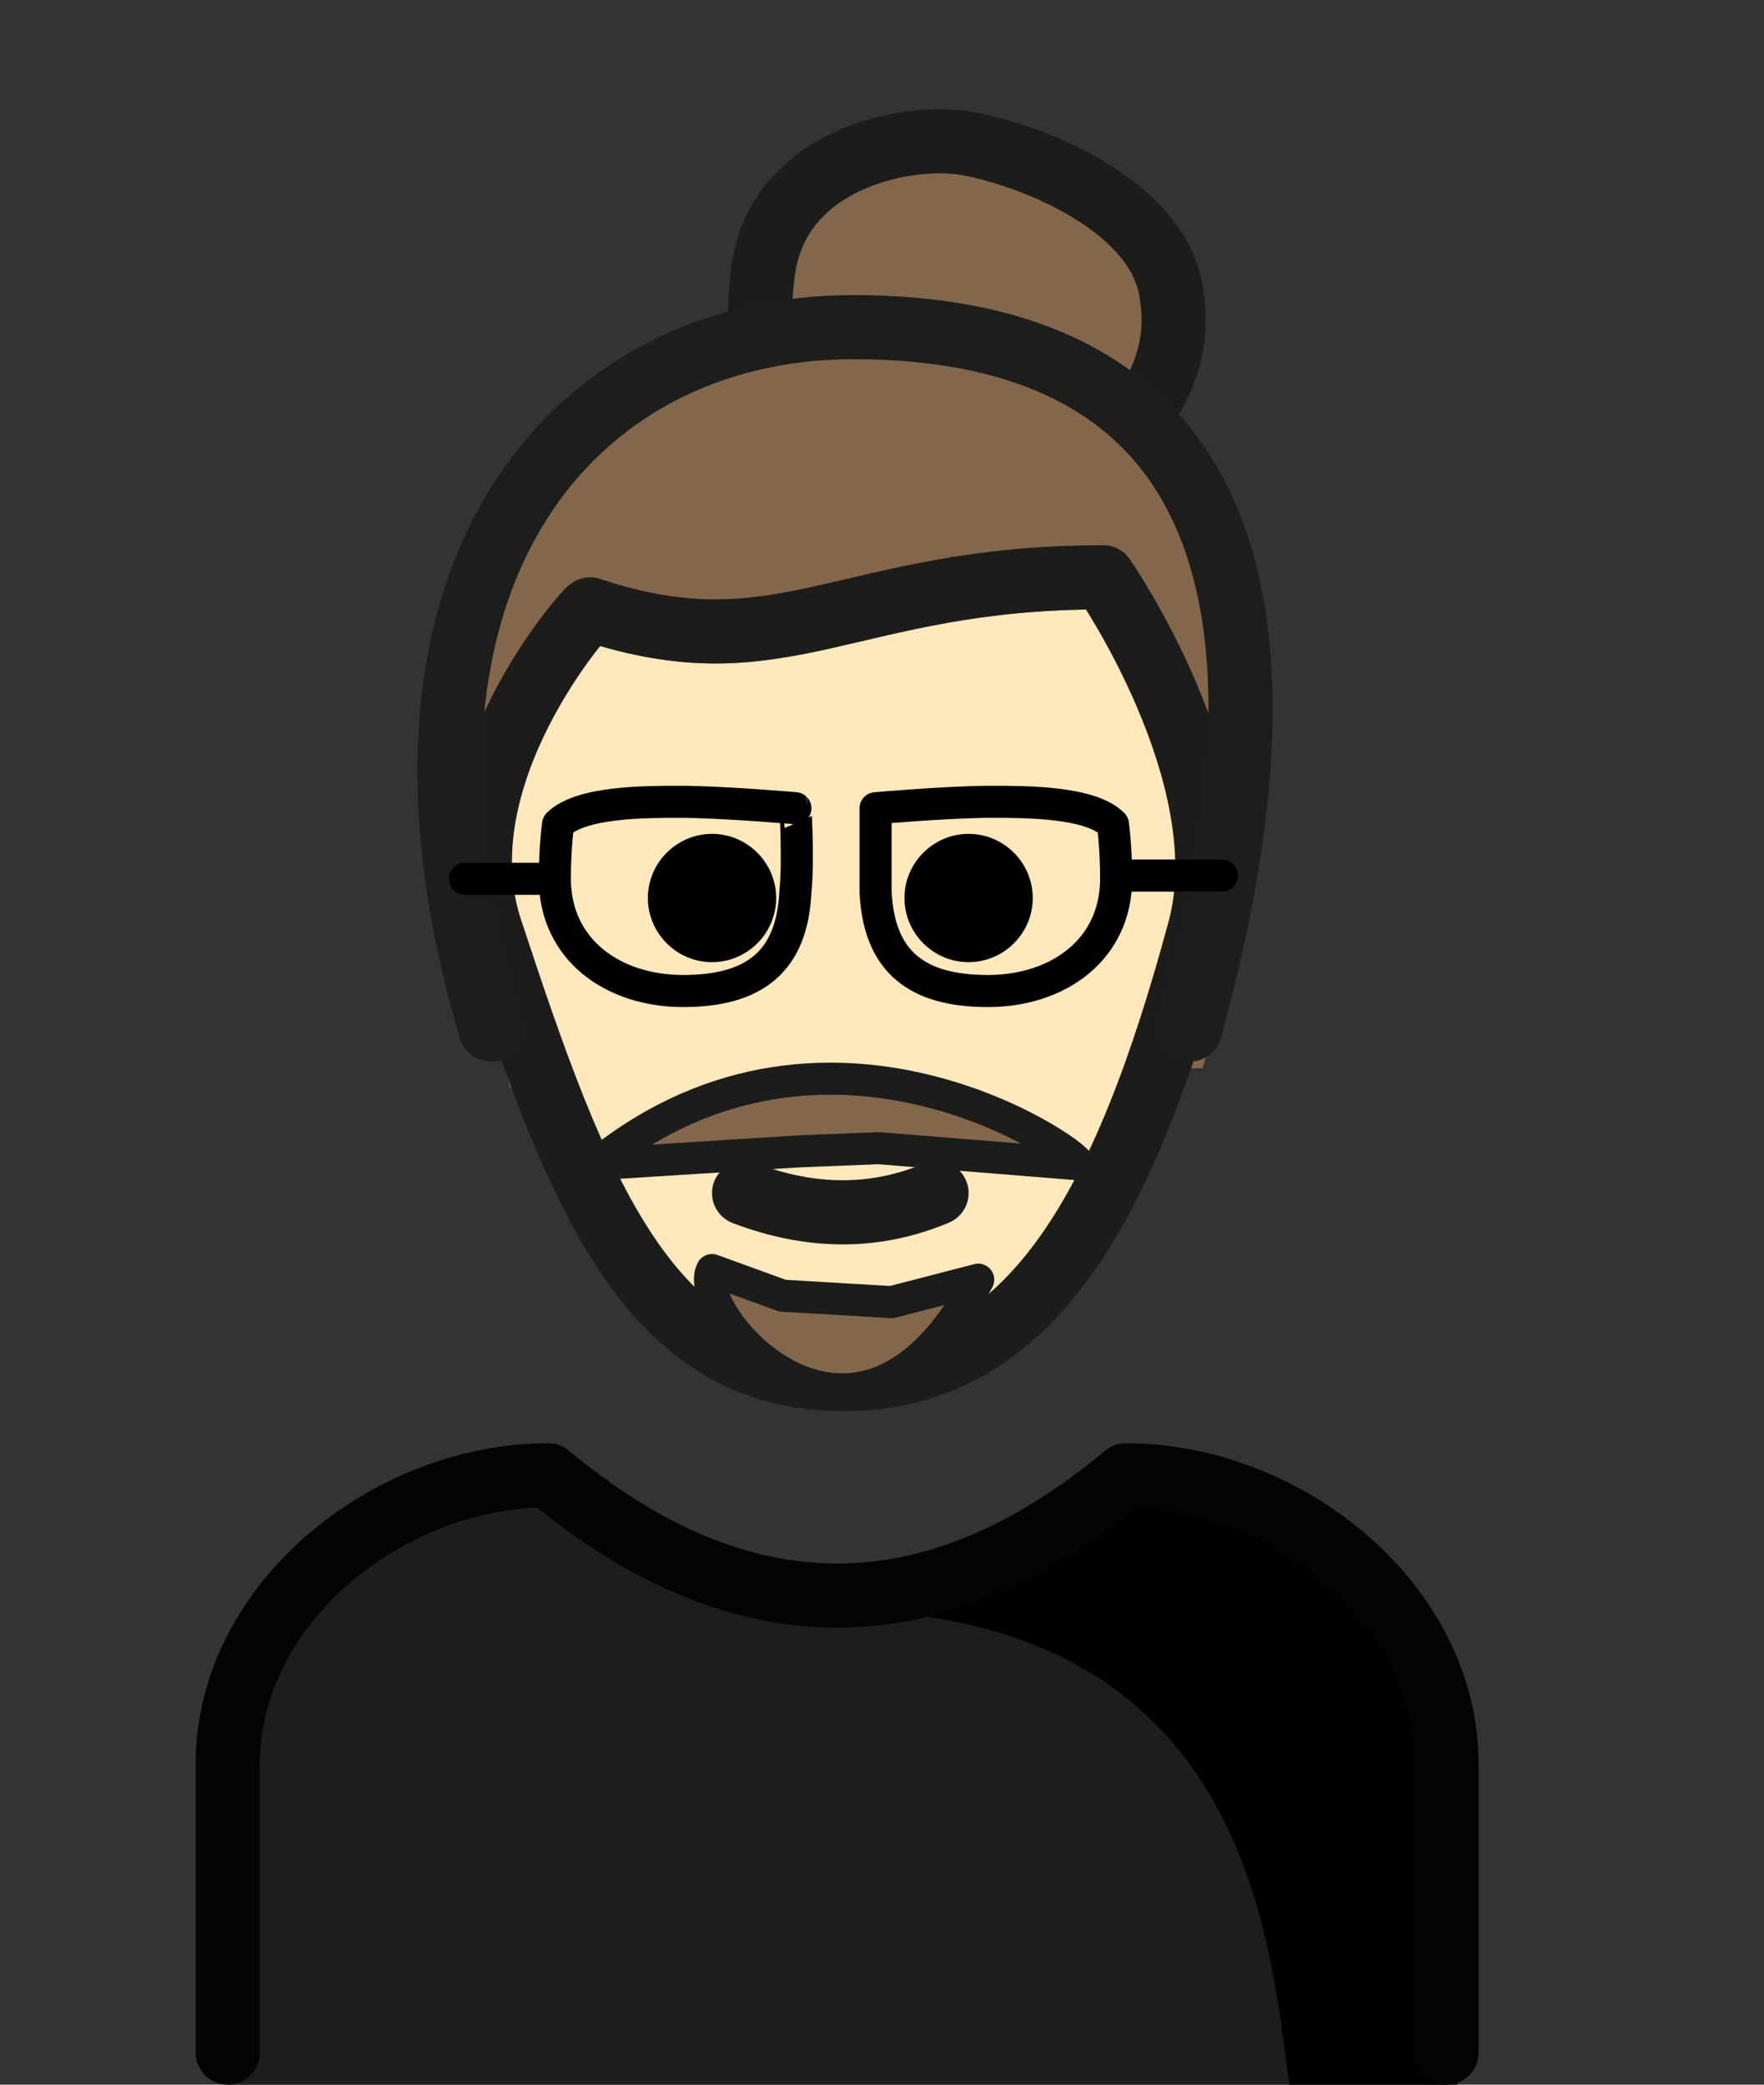 <?xml version="1.0" encoding="utf-8"?>
<!-- Generator: Adobe Illustrator 16.0.4, SVG Export Plug-In . SVG Version: 6.00 Build 0)  -->
<!DOCTYPE svg PUBLIC "-//W3C//DTD SVG 1.1//EN" "http://www.w3.org/Graphics/SVG/1.1/DTD/svg11.dtd">
<svg version="1.1" id="Ebene_1" xmlns="http://www.w3.org/2000/svg" xmlns:xlink="http://www.w3.org/1999/xlink" x="0px" y="0px"
	 width="55px" height="65px" viewBox="0 0 55 65" enable-background="new 0 0 55 65" xml:space="preserve">
<rect x="0" y="0" width="55" height="65" fill="#333333" stroke="none"/>
<path fill="#83674C" d="M24.2,12.8c-0.3-0.5-0.7-2.5-0.4-4.6c0.5-3.5,4.6-4.3,6.5-3.9c1.9,0.4,5.7,1.9,6.2,4.5
	c0.4,2.2-0.5,3.8-2.7,5.9"/>
<path fill="none" stroke="#1C1C1B" stroke-width="2" stroke-linecap="round" stroke-linejoin="round" d="M24.2,13
	c-0.3-0.5-0.7-2.5-0.4-4.6c0.5-3.5,4.6-4.3,6.5-3.9c2,0.4,5.7,1.9,6.2,4.5c0.4,2.2-0.5,3.8-2.7,5.9"/>
<path fill="#83674C" d="M15.9,33.9c-4.2-17.2,1.7-23.5,10.5-23.5c10,0,15.5,7.3,11.1,22.9"/>
<path fill="#1C1C1B" d="M32.2,28c0,1.1-0.9,2-2,2c-1.1,0-2-0.9-2-2s0.9-2,2-2C31.3,26,32.2,26.9,32.2,28"/>
<path fill="#1C1C1B" d="M24.2,28c0,1.1-0.9,2-2,2s-2-0.9-2-2s0.9-2,2-2S24.2,26.9,24.2,28"/>
<path fill="#FFE8BC" d="M15.3,29c1.5,7.8,4.1,14,11,14c7.1,0,9.5-6.2,11.1-14c1-4.9-3-10-3-10c-8,0-10,3-16,1
	C18.3,20,14.3,24.1,15.3,29"/>
<path d="M32.2,28c0,1.1-0.9,2-2,2c-1.1,0-2-0.9-2-2s0.9-2,2-2C31.3,26,32.2,26.9,32.2,28"/>
<path d="M24.2,28c0,1.1-0.9,2-2,2s-2-0.9-2-2s0.9-2,2-2S24.2,26.9,24.2,28"/>
<path fill="none" stroke="#1C1C1B" stroke-width="2" stroke-linejoin="round" d="M15.3,29c2.7,8.2,4.9,14,11,14
	c5.9,0,8.8-5.5,11.1-14c1.3-4.8-3-11-3-11c-8,0-10,3-16,1C18.3,19,13.7,24.2,15.3,29z"/>
<path fill="none" stroke="#1C1C1B" stroke-width="2" stroke-linecap="round" stroke-linejoin="round" d="M23.2,37.2
	c2.1,0.8,4.1,0.8,6,0"/>
<path fill="#83674C" d="M24.5,40.4l-2.3-0.8c-0.8,2.2,5.6,6.9,8.3,0.3l-2.6,0.6L24.5,40.4z"/>
<path fill="#83674C" d="M27.5,35.8l6.2,0.5c0.5,0-7.6-6-15,0l6.3-0.4L27.5,35.8z"/>
<path fill="none" stroke="#1C1C1B" stroke-linecap="round" stroke-linejoin="round" d="M24.4,40.4l-2.2-0.8
	c-0.7,1.3,4.5,7.5,8.3,0.3l-2.7,0.7L24.4,40.4z"/>
<path fill="none" stroke="#1C1C1B" stroke-linecap="round" stroke-linejoin="round" d="M27.4,35.8l6.2,0.5c0.5,0-7.6-6-15,0l6.3-0.4
	L27.4,35.8z"/>
<path fill="none" stroke="#1D1D1B" stroke-width="2" stroke-linecap="round" stroke-linejoin="round" stroke-miterlimit="10" d="
	M15.3,32.1C11.1,18,17.8,10.2,26.6,10.2c10,0,14.8,6.3,10.5,21.9"/>
<path fill="none" stroke="#000000" stroke-linecap="round" stroke-linejoin="round" stroke-miterlimit="10" d="M24.8,27.8
	c-0.1,2.2-1.3,3.1-3.5,3.1s-4-1.3-4-3.5c0-1,0.1-1.7,0.1-1.7c0.7-0.7,2.7-0.7,3.8-0.7c1.3,0,3.6,0.2,3.6,0.2S24.9,26.8,24.8,27.8z"
	/>
<path fill="none" stroke="#000000" stroke-linecap="round" stroke-linejoin="round" stroke-miterlimit="10" d="M27.3,27.8
	c0.1,2.2,1.3,3.1,3.5,3.1s4-1.3,4-3.5c0-1-0.1-1.7-0.1-1.7C34,25,32,25,30.9,25c-1.3,0-3.6,0.2-3.6,0.2S27.3,26.8,27.3,27.8z"/>
<line fill="none" stroke="#000000" stroke-linecap="round" stroke-linejoin="round" stroke-miterlimit="10" x1="14.5" y1="27.4" x2="17.3" y2="27.4"/>
<line fill="none" stroke="#000000" stroke-linecap="round" stroke-linejoin="round" stroke-miterlimit="10" x1="35.3" y1="27.3" x2="38.1" y2="27.3"/>
<path fill="#1D1D1B" d="M45.1,65.1c-0.6,0,0-10.1,0-10.1c0-4.5-5.5-8.8-9.7-8.9c-6.2,5-12.1,4.9-18.3-0.1c-4.2,0.2-9.9,3.4-9.9,7.8
	c0,0,0.4,11.2-0.1,11.2"/>
<path d="M35.4,46.6c-3.2,2.1-4.9,3-8.9,3.6c13.1,0.4,13.1,11.4,13.8,15.4h5.1C45.4,65.6,47.4,46.6,35.4,46.6"/>
<path fill="none" stroke="#030404" stroke-width="2" stroke-linecap="round" stroke-linejoin="round" d="M7.1,64v-9c0-5,5-9,10-9
	c6,5,12,5,18,0c5,0,10,4,10,9v9"/>
</svg>
